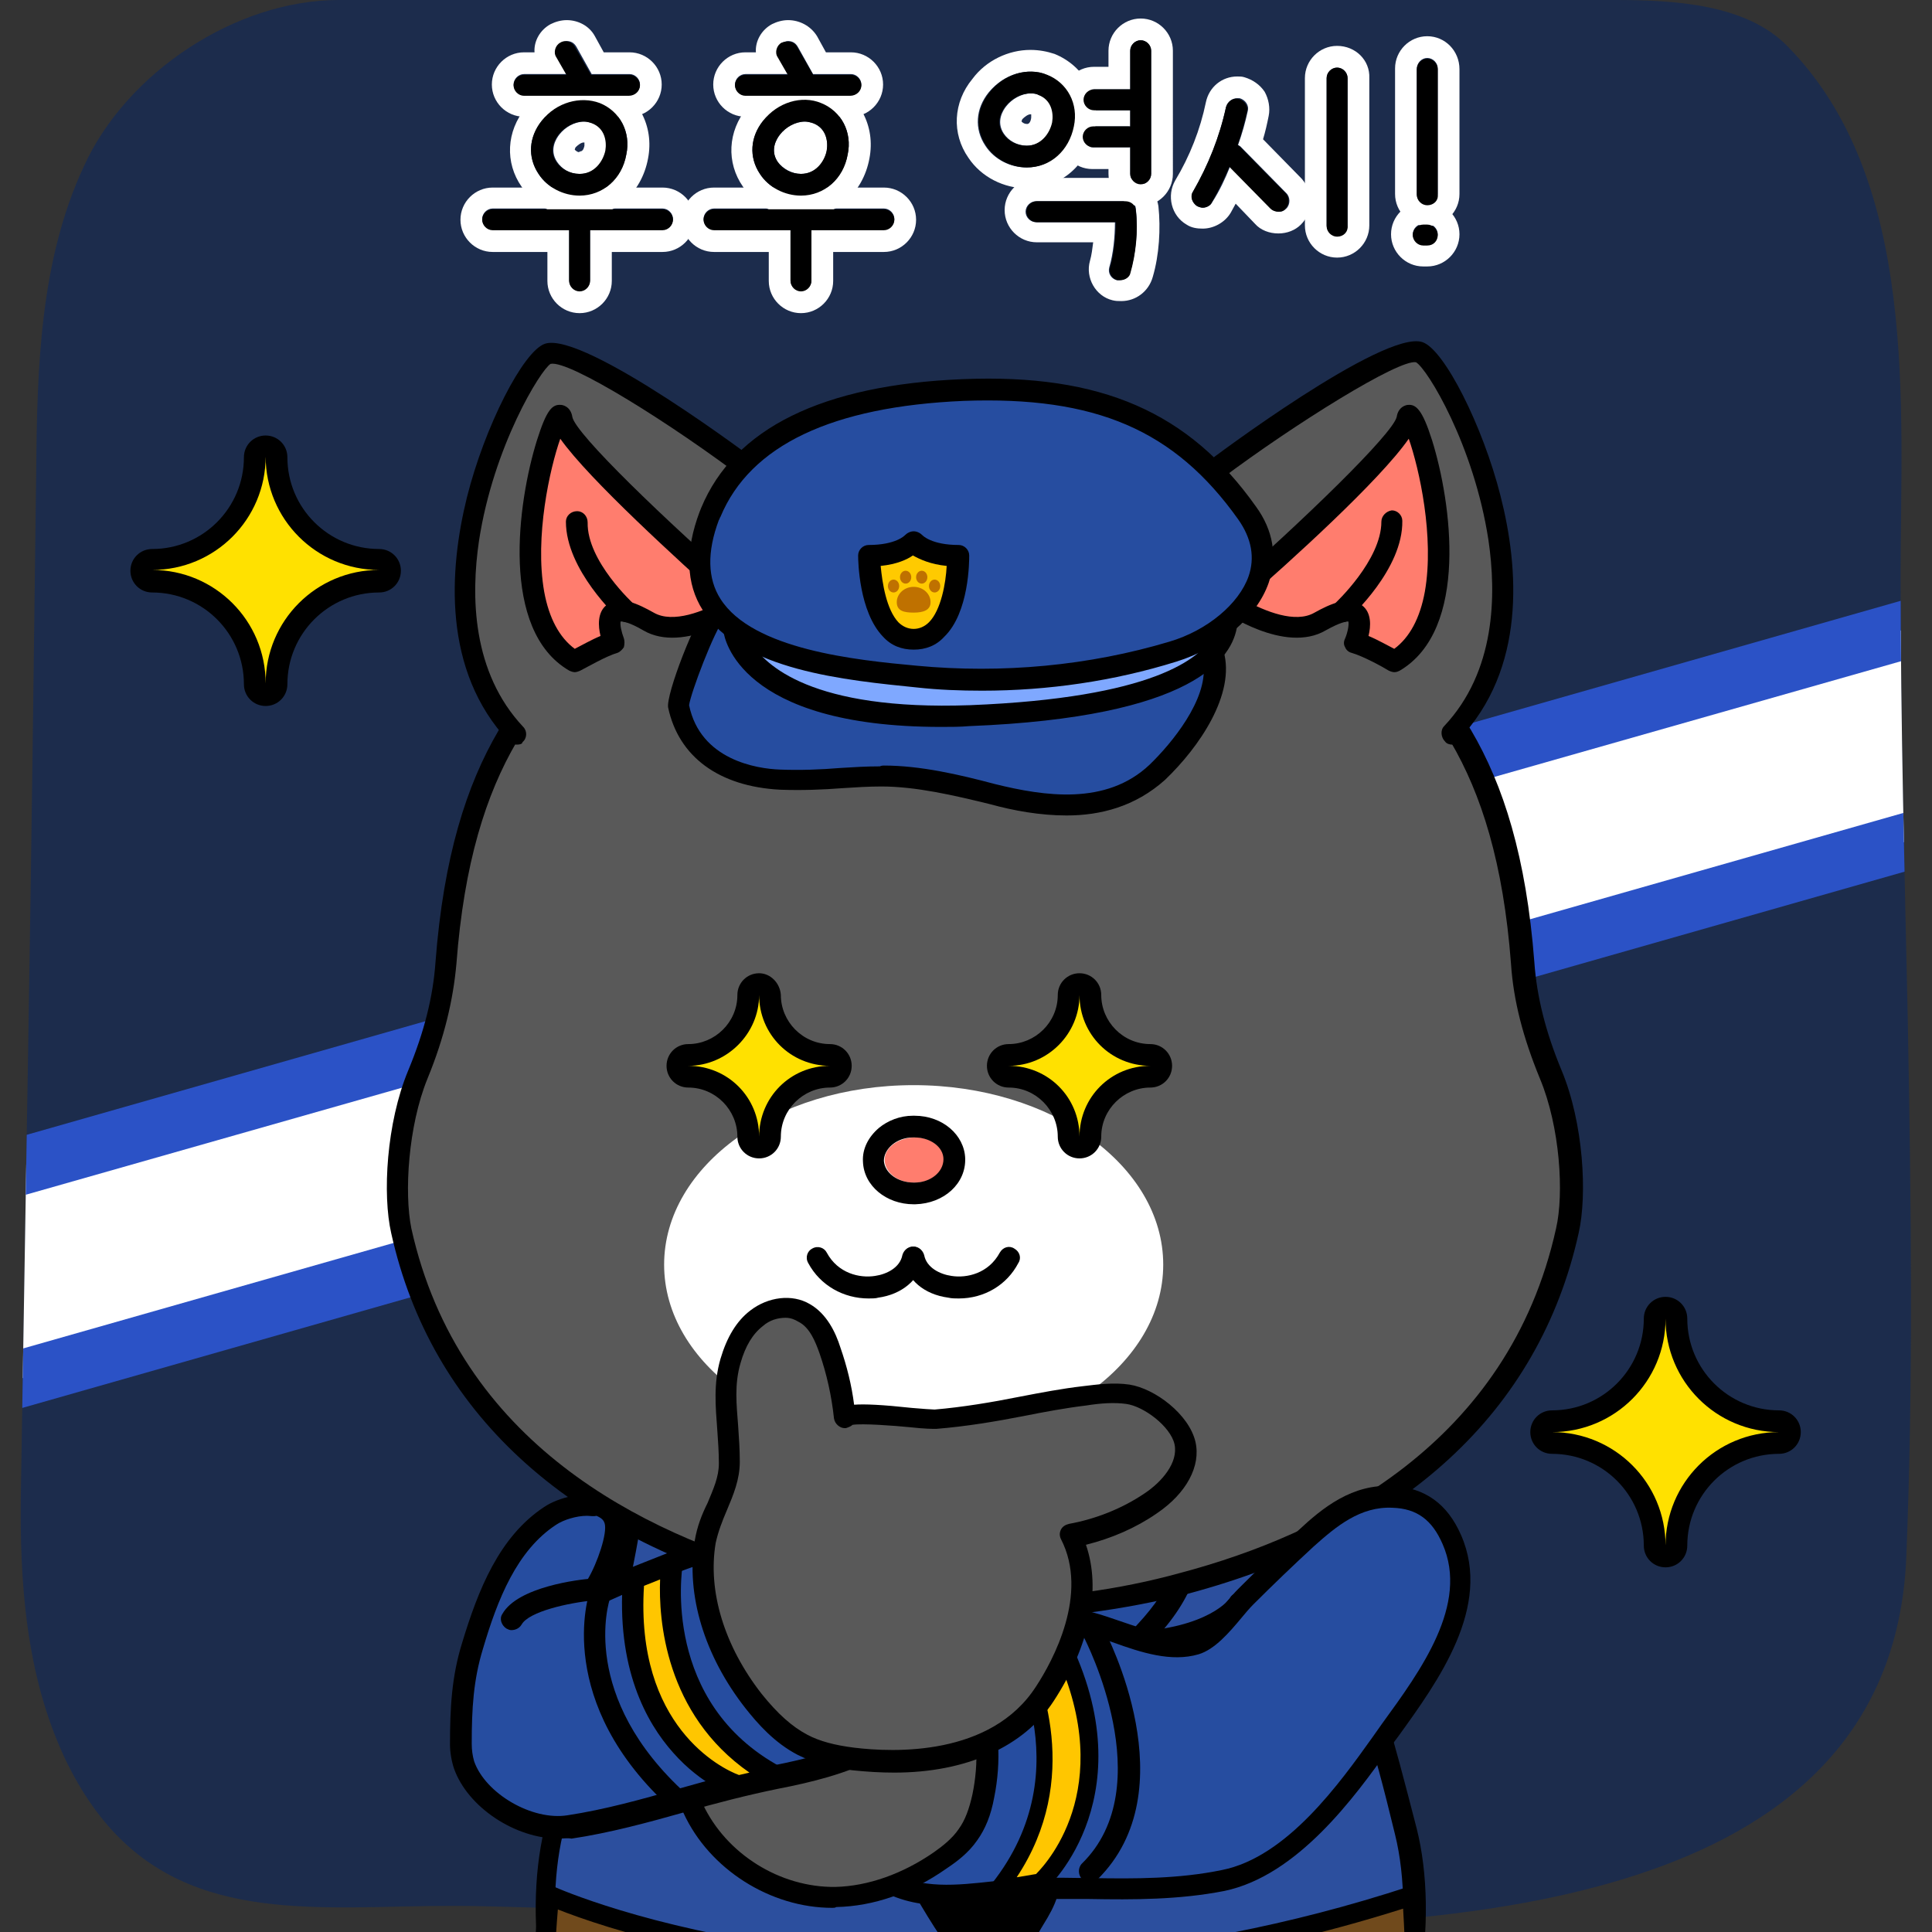 <?xml version="1.0" encoding="utf-8"?>
<!-- Generator: Adobe Illustrator 26.5.0, SVG Export Plug-In . SVG Version: 6.00 Build 0)  -->
<svg version="1.1" id="레이어_5" xmlns="http://www.w3.org/2000/svg" xmlns:xlink="http://www.w3.org/1999/xlink" x="0px"
	 y="0px" viewBox="0 0 240 240" style="enable-background:new 0 0 240 240;" xml:space="preserve">
<rect x="0" y="0" width="240" height="240" fill="#333333" stroke="none"/>
<g>
	<defs>
		<rect id="SVGID_1_" width="240" height="240"/>
	</defs>
	<clipPath id="SVGID_00000113345417721509982040000000686519392014372520_">
		<use xlink:href="#SVGID_1_"  style="overflow:visible;"/>
	</clipPath>
	<g style="clip-path:url(#SVGID_00000113345417721509982040000000686519392014372520_);">
		<defs>
			<path id="SVGID_00000034072639180926672560000016342069055307521171_" d="M237,127.1c-0.4-18.6-0.9-37.3-0.9-55.7
				c0-20.9,2.3-49-14-65.6C217,0.5,208,0,200.6,0c-0.6,0-1.2,0-1.9,0C147.5,0,96.1,0,44.8,0c-0.9,0-1.8,0-2.7,0
				C29.3,0,15.7,9,10.4,20.7C5,32.3,4.6,45.6,4.5,58.4c-0.3,24-0.6,47.9-1,71.7c-0.3,18.3-0.6,36.6-0.9,54.9
				c-0.2,11.4,0.6,23,5.4,33.3c8.6,18.2,23,18.9,39,18.6c4.2-0.1,8.6-0.2,13-0.1c32.5,0.7,66.2,4.1,99.2,2.5
				c2.7-0.1,5.4-0.3,8.2-0.4c11.4-0.7,24.2-2.2,35.6-5.9c18.1-5.8,32.8-17.1,33.8-39.4C237.7,171.6,237.4,149.3,237,127.1z"/>
		</defs>
		<clipPath id="SVGID_00000145755845508602572670000012490880992863697537_">
			<use xlink:href="#SVGID_00000034072639180926672560000016342069055307521171_"  style="overflow:visible;"/>
		</clipPath>
		<path style="clip-path:url(#SVGID_00000145755845508602572670000012490880992863697537_);fill:#1C2C4C;" d="M237,127.1
			c-0.4-18.6-0.9-37.3-0.9-55.7c0-20.9,2.3-49-14-65.6C217,0.5,208,0,200.6,0c-0.6,0-1.2,0-1.9,0C147.5,0,96.1,0,44.8,0
			c-0.9,0-1.8,0-2.7,0C29.3,0,15.7,9,10.4,20.7C5,32.3,4.6,45.6,4.5,58.4c-0.3,24-0.6,47.9-1,71.7c-0.3,18.3-0.6,36.6-0.9,54.9
			c-0.2,11.4,0.6,23,5.4,33.3c8.6,18.2,23,18.9,39,18.6c4.2-0.1,8.6-0.2,13-0.1c32.5,0.7,66.2,4.1,99.2,2.5c2.7-0.1,5.4-0.3,8.2-0.4
			c11.4-0.7,24.2-2.2,35.6-5.9c18.1-5.8,32.8-17.1,33.8-39.4C237.7,171.6,237.4,149.3,237,127.1z"/>
		<g style="clip-path:url(#SVGID_00000145755845508602572670000012490880992863697537_);">
			<polygon style="fill:#FFFFFF;" points="-1.4,153.1 -1.4,172.4 243.6,102.6 242.5,76.5 -1.4,146 			"/>
			<path style="fill:#2B52C6;" d="M-1.4,176c-0.8,0-1.5-0.2-2.2-0.7c-0.9-0.7-1.4-1.7-1.4-2.9V146c0-1.6,1.1-3,2.6-3.4l243.9-69.5
				c1-0.3,2.2-0.1,3.1,0.5c0.9,0.6,1.4,1.7,1.5,2.7l1.1,26.1c0.1,1.6-1,3.1-2.6,3.6l-245,69.8C-0.8,175.9-1.1,176-1.4,176z
				 M2.2,148.7v19l237.7-67.7l-0.8-18.7L2.2,148.7z"/>
		</g>
	</g>
	<g style="clip-path:url(#SVGID_00000113345417721509982040000000686519392014372520_);">
		<g>
			<path style="fill:#704A1C;" d="M79.9,324.4c0,0.3-0.3,0.4-0.4,0.4s-16.9,1.8-20.7,13.1c-1.3,4.2-1.6,9.3,1.6,12.9
				c4,4.9,13.4,4.7,19.1,5.1c4.9,0.4,9.8,0.3,14.5-0.7c2.7-0.4,5.5-1.1,7.8-2.4c5.1-2.9,4.2-9.1,4.5-14.2c0-0.9,0.4-12.9,0.7-12.9
				C107.1,325.7,79.9,324.4,79.9,324.4z"/>
			<path d="M84.4,357.5c-1.7,0-3.4-0.1-5-0.3c-0.8-0.1-1.6-0.1-2.5-0.2c-5.8-0.3-13.6-0.8-17.5-5.4c-2.9-3.3-3.5-8.5-1.8-14
				c3.7-11,18.2-13.5,21.4-14c0.1-0.1,0.1-0.1,0.2-0.2c0.3-0.3,0.6-0.3,0.9-0.3l25.7,1.3c0.3,0,0.7,0,0.9,0.1c0.1,0,0.1,0,0.2,0l0,0
				c0.8,0.1,1.3,0.4,1.3,1.3c0,0.2,0,0.3-0.1,0.4c-0.2,1.4-0.6,11.5-0.6,12.4c0,0.8-0.1,1.7-0.1,2.5c-0.1,4.7-0.1,10.1-5,12.9
				c-2.5,1.5-5.7,2.2-8.2,2.6C91,357.2,87.7,357.5,84.4,357.5z M80.6,325.7c-0.3,0.3-0.7,0.4-1.1,0.4c-0.1,0-16,1.7-19.5,12.3
				c-0.7,2.3-2,7.9,1.3,11.7c3.1,3.8,10.3,4.2,15.6,4.5c0.9,0.1,1.8,0.1,2.6,0.2c4.8,0.4,9.6,0.3,14.1-0.7c2.3-0.4,5.2-1,7.4-2.3
				c3.7-2.1,3.8-6.3,3.8-10.7c0-0.8,0-1.7,0.1-2.5c0-0.4,0.1-3.7,0.3-6.8c0.1-1.6,0.2-3.1,0.3-4.3c0-0.3,0-0.4,0-0.6
				C101.3,326.7,88.4,326.1,80.6,325.7z M107.2,327c-0.1,0-0.3,0.1-0.4,0.1C107,327,107.1,327,107.2,327z M79.5,323.6
				c-0.1,0-0.1,0-0.2,0C79.4,323.6,79.5,323.6,79.5,323.6z"/>
		</g>
		<g>
			<path d="M106.8,330.2c0-2.7,4-48.5,4.5-55.2l-23.1-5.1l-7.8,53.4l-0.3,1.1c0,0,3.8,12,26.7,7.3L106.8,330.2L106.8,330.2z"/>
			<path d="M97.1,334.1c-15,0-17.9-8.8-18.1-9.3c-0.1-0.2-0.1-0.4,0-0.6l0.3-1.1l7.7-53.3c0.1-0.3,0.3-0.7,0.5-0.8
				c0.3-0.2,0.7-0.3,1-0.2l23.1,5.1c0.6,0.2,1,0.7,1,1.3c-0.2,2.8-1,12.5-1.8,22.8c-1.2,13.7-2.6,30.8-2.6,32.2v1.6
				c0,0.6-0.4,1.1-1,1.3C103.3,333.8,99.9,334.1,97.1,334.1z M106.8,331.8L106.8,331.8L106.8,331.8z M81.4,324.3
				c0.7,1.7,5.2,9.9,24.1,6.4v-0.5c0-1.6,1.3-17.3,2.6-32.5c0.8-9.2,1.5-18,1.8-21.7l-20.8-4.6l-7.6,52L81.4,324.3z"/>
		</g>
	</g>
	<g style="clip-path:url(#SVGID_00000113345417721509982040000000686519392014372520_);">
		<g>
			<path style="fill:#2C4F9E;" d="M124.5,155.9c-11.6,0-22.5,1.6-22.5,1.6c-0.3,0-20,6.5-22.9,26.5c-1.8,13.1-4,20.4-6.2,28
				c-1.3,4.5-2.7,9.3-4.2,15.6c-2.4,10.7-0.7,27.8,9.1,40.3c9.3,11.8,24.2,17.8,43.8,17.8s34.5-6,43.8-17.8
				c9.8-12.4,11.8-29.6,9.1-40.3c-1.6-6.2-2.7-10.4-4-14.7c-2-6.9-4-13.5-6.6-28.9c-2.9-19.8-22.2-26.5-22.5-26.5
				C136.3,156.4,130.3,155.9,124.5,155.9z"/>
			<path d="M121.7,286.9c-20.1,0-35.2-6.1-44.8-18.2c-10-12.8-11.9-30.4-9.3-41.4c1.5-6.1,2.9-11.1,4.3-15.6l0.2-0.7
				c2.2-7.5,4.3-14.5,6-27.2c2.9-20.1,21.9-26.9,24-27.5l0,0c0.1,0,11.1-1.6,22.6-1.6c6.5,0,12.4,0.6,17.2,1.6l0,0
				c2.7,0.6,20.7,8.5,23.5,27.5c2.5,14.7,4.5,21.5,6.4,28l0.2,0.7c1.3,4.3,2.4,8.5,4,14.7c2.7,10.8,0.9,28.3-9.3,41.4
				C156.8,280.7,141.8,286.9,121.7,286.9z M102.3,158.7c-0.9,0.3-19.2,6.7-21.9,25.4c-1.8,12.8-4,20.3-6.1,27.5l-0.2,0.7
				c-1.3,4.5-2.7,9.5-4.2,15.6c-2.4,10.3-0.6,27.1,8.9,39.2c9.1,11.5,23.5,17.3,42.8,17.3c19.3,0,33.7-5.8,42.8-17.3
				c9.3-11.9,11.5-28.7,8.9-39.2c-1.5-6.2-2.6-10.3-4-14.6l-0.3-0.8c-1.9-6.6-3.9-13.5-6.5-28.3c-2.7-18.7-20.9-25.2-21.5-25.5
				c-4.6-1-10.3-1.5-16.6-1.5C113.7,157.2,103.3,158.6,102.3,158.7z"/>
		</g>
		<g>
			<path d="M69.4,250.4c0,0,24.5,9.6,54.7,8.4c0,0,21.1-0.9,30.9-3.5c0,0,17.8-4,19.1-4.9c0,0-4.2,18.5-18,26.5
				c0,0-12.2,9.6-34.2,9.1c0,0-21.4,0.4-34.2-8.9C87.4,276.9,73.2,268.2,69.4,250.4z"/>
			<path d="M123.4,287.3c-0.5,0-1,0-1.5,0c-0.8,0-21.9,0.3-35-9.2l-0.2-0.1c-4.5-3-15.2-11.9-18.6-27.3l-0.5-2.3l2.2,0.8
				c0.3,0.1,24.6,9.4,54.2,8.3c0.2,0,21.1-0.9,30.6-3.5c7.1-1.6,17.7-4.1,18.8-4.7l2.6-1.8l-0.8,3.1c-0.2,0.8-4.5,19-18.5,27.2
				C155.7,278.8,144,287.3,123.4,287.3z M121.8,284.8c21.3,0.4,33.4-8.7,33.5-8.8l0.2-0.1c10.3-6,15.1-18.3,16.7-23.4
				c-4.4,1.3-12.8,3.2-17,4.1c-9.8,2.7-30.3,3.5-31.1,3.6c-25,0.9-46.2-5.5-53-7.7c3.7,13.6,13.8,21.4,17,23.5
				c0.1,0.1,0.2,0.1,0.3,0.2l0,0C100.7,285.1,121.6,284.8,121.8,284.8z"/>
		</g>
	</g>
	<path style="clip-path:url(#SVGID_00000113345417721509982040000000686519392014372520_);" d="M119,212c0.3,0.3,0.6,0.5,0.7,0.9
		c0.1,0.4,0,0.8-0.1,1.2c-1.8,6.2-3.9,12.3-6.2,18.3c-0.2,0.5-0.4,0.9-0.3,1.4c0,0.5,0.3,1,0.5,1.5c2.1,3.7,4.5,7.3,7.1,10.7
		c0.3,0.4,0.6,0.7,1,0.9c3.2,1.6,6.7-5.9,7.9-7.8c1.5-2.4,2.5-4.5,1.9-7.4c-0.6-2.7-2.2-5.2-3.1-7.8c-1.2-3.1-2.8-6.9-2.9-10.3
		c0-0.5,0.3-1,0.7-1.5c1.2-1.4,2.5-2.8,3.3-4.5c0.9-1.6,1.3-3.6,0.7-5.4c-1.6-4.4-7.6-4.3-10.6-1.5c-1.2,1.2-2.3,2.9-3.3,4.3
		C114.3,207.8,117,210.1,119,212z"/>
	<g style="clip-path:url(#SVGID_00000113345417721509982040000000686519392014372520_);">
		<path style="fill:#264DA0;" d="M96.8,189.6c-0.1,7.4,6.4,15.1,12.3,18.7c2.4,1.5,2.9,1.8,5.3,0.6c3-1.4,6-4.5,8.3-6.7
			c2.5,2,4.8,7.1,8,8c4.1,1.2,10.2-5.7,12.6-8.4c3.5-4,5.9-8.9,4.1-14.2c-3.7-10.8-15.8-15-26.3-14.6c-7.5,0.4-17.4,3.5-21.9,9.8
			C97.5,185,96.8,187.3,96.8,189.6z"/>
		<path d="M131.6,211.8c-0.5,0-0.9-0.1-1.4-0.2c-2.4-0.7-4.1-3-5.8-5.2c-0.6-0.8-1.2-1.6-1.8-2.2c-2.2,2.1-4.9,4.7-7.7,6
			c-2.9,1.4-3.8,0.9-6.4-0.6c-6.6-4-13.2-12.1-13.1-20l0,0c0-2.8,0.9-5.3,2.5-7.5c4.8-6.6,15-10,23-10.3c11-0.5,23.8,4.1,27.6,15.5
			c1.7,5,0.2,10.4-4.3,15.5C140.4,207,135.7,211.8,131.6,211.8z M122.5,200.5l0.9,0.7c1.1,0.9,2.1,2.1,3.1,3.5
			c1.4,1.8,2.9,3.8,4.4,4.2c2.2,0.6,6-2.1,11.2-8c3.9-4.5,5.2-8.8,3.8-12.9c-3.4-10.1-15-14.1-25-13.6c-7.3,0.3-16.6,3.3-20.9,9.2
			c-1.3,1.8-2,3.8-2,6c-0.1,6.8,5.9,14.1,11.7,17.5c2.3,1.4,2.3,1.4,4,0.6c2.5-1.2,5-3.6,7.1-5.6L122.5,200.5z"/>
	</g>
	<g style="clip-path:url(#SVGID_00000113345417721509982040000000686519392014372520_);">
		<g>
			<g>
				<path style="fill:#595959;" d="M192.7,133.5c-1.8-4.4-3.2-9.1-3.5-13.9c-2-26-11.5-35.3-22-43.7c-13.6-11-34.1-10.2-42.2-9.6
					c-1.8,0.1-3.6,0.1-5.4,0c-8.1-0.5-28.6-1.4-42.2,9.6c-10.5,8.5-20,17.8-22,43.7c-0.4,4.8-1.7,9.4-3.5,13.9
					c-2.5,6.1-3.1,14.7-2,19.4c5.3,23.7,24.1,37.5,47.7,43.8c7.9,2.1,16.3,3.2,24.8,3.3c8.5-0.1,16.8-1.2,24.8-3.3
					c23.6-6.3,42.4-20.1,47.7-43.8C195.8,148.2,195.2,139.6,192.7,133.5z"/>
				<path d="M122.3,201.3c-8.9-0.1-17.3-1.3-25.1-3.3c-26.9-7.2-43.7-22.7-48.6-44.8c-1.1-4.8-0.6-13.7,2.1-20.2
					c2-4.8,3.1-9.2,3.4-13.5c2-26.1,11.4-35.7,22.5-44.7c9.7-7.8,24.2-11.2,43.1-9.9c1.7,0.1,3.5,0.1,5.2,0
					c19-1.2,33.5,2.1,43.2,9.9c11.1,9,20.5,18.6,22.5,44.7c0.3,4.3,1.4,8.7,3.4,13.5l0,0c2.7,6.5,3.2,15.4,2.1,20.2
					c-4.9,22.1-21.7,37.6-48.6,44.8C139.6,200,131.2,201.1,122.3,201.3z M112.2,67.3c-14.7,0-26.1,3.2-34,9.6
					c-10.6,8.6-19.6,17.8-21.5,42.8c-0.4,4.5-1.5,9.2-3.6,14.3c-2.4,5.9-2.9,14.2-2,18.6c5.9,26.6,28.7,37.9,46.7,42.8
					c7.6,2,15.8,3.1,24.4,3.3c8.6-0.1,16.8-1.2,24.4-3.3c18.1-4.8,40.8-16.1,46.7-42.8c1-4.3,0.5-12.6-2-18.6l0,0
					c-2.1-5.1-3.3-9.7-3.6-14.3c-1.9-25-10.9-34.2-21.5-42.8c-9.1-7.4-23-10.6-41.3-9.4c-1.8,0.1-3.7,0.1-5.5,0
					C117,67.4,114.6,67.3,112.2,67.3z"/>
			</g>
			<ellipse style="fill:#FFFFFF;" cx="113.5" cy="157.1" rx="31" ry="22.3"/>
			<g>
				<path style="fill-rule:evenodd;clip-rule:evenodd;fill:#FF7D6E;" d="M113.5,141.3c2.1-0.1,3.7,1.2,3.8,2.7
					c0,1.6-1.6,2.9-3.6,2.9c-2.1,0.1-3.7-1.2-3.8-2.7C109.8,142.7,111.4,141.4,113.5,141.3z"/>
				<path d="M113.6,141.3c2,0,3.6,1.2,3.6,2.7c0,1.6-1.6,2.9-3.6,2.9c0,0-0.1,0-0.1,0c-2,0-3.6-1.2-3.7-2.7c0-1.5,1.6-2.9,3.6-2.9
					C113.5,141.3,113.5,141.3,113.6,141.3 M113.6,138.6l-0.2,0c-1.6,0-3.1,0.6-4.2,1.5c-1.3,1.1-2.1,2.6-2,4.2
					c0.1,3,2.9,5.3,6.3,5.3l0.2,0c3.6-0.1,6.3-2.6,6.2-5.7C119.8,141,117.1,138.6,113.6,138.6L113.6,138.6z"/>
			</g>
			<g>
				<path d="M107.9,161.3c-3.1,0-6-1.6-7.5-4.4c-0.4-0.7-0.1-1.5,0.5-1.8c0.7-0.4,1.5-0.1,1.8,0.5c1.4,2.6,4.1,3.2,6,2.9
					c1.4-0.2,3.1-1,3.4-2.6c0.2-0.7,0.9-1.2,1.6-1c0.7,0.2,1.2,0.9,1,1.6c-0.5,2.5-2.7,4.3-5.6,4.7
					C108.8,161.3,108.3,161.3,107.9,161.3z"/>
			</g>
			<g>
				<path d="M119.1,161.3c-0.4,0-0.9,0-1.3-0.1c-3-0.4-5.1-2.2-5.6-4.7c-0.2-0.7,0.3-1.4,1-1.6c0.7-0.2,1.4,0.3,1.6,1
					c0.3,1.6,2,2.4,3.4,2.6c1.9,0.3,4.6-0.3,6-2.9c0.4-0.7,1.2-0.9,1.8-0.5c0.7,0.4,0.9,1.2,0.5,1.8
					C125.1,159.6,122.3,161.3,119.1,161.3z"/>
			</g>
			<g>
				<path style="fill:#595959;" d="M108.3,71.7c0,0-8.6-8.6-14.6-13.1S71.4,42.8,68.2,43.9c-3.2,1.1-18.9,31.5-4,47.3"/>
				<path d="M64.2,92.5c-0.4,0-0.7-0.1-1-0.4c-8.3-8.8-7.4-21.4-5.2-30.3c2.2-8.8,7-18.2,9.7-19.1c4.9-1.6,26.5,14.7,26.7,14.9
					c6,4.5,14.4,12.9,14.7,13.2c0.5,0.5,0.5,1.4,0,1.9c-0.5,0.5-1.4,0.5-1.9,0c-0.1-0.1-8.6-8.5-14.5-13c-9.2-7-22-15-24.3-14.5
					c-1.2,0.7-7.1,10.2-8.9,22c-1,6.8-0.9,16.3,5.5,23.1c0.5,0.5,0.5,1.4-0.1,1.9C64.9,92.4,64.6,92.5,64.2,92.5z"/>
			</g>
			<g>
				<path style="fill:#FF7D6E;" d="M92.1,74.7c0,0-21.7-19-22.3-22.7c-0.6-3.7-9.4,23.7,1.6,30.1c0,0,3.1-1.8,4.9-2.4
					c0,0-2.6-6.6,4.3-2.6C85,79.8,92.1,74.7,92.1,74.7z"/>
				<path d="M71.4,83.5c-0.2,0-0.5-0.1-0.7-0.2c-8.6-5-6.4-20.9-4-28.6c1.2-3.8,1.9-4.5,3-4.4c0.2,0,1.2,0.2,1.4,1.5
					c0.4,2.1,11.5,12.8,21.9,21.9c0.3,0.3,0.5,0.7,0.5,1.1c0,0.4-0.2,0.8-0.6,1c-0.3,0.2-7.9,5.5-13,2.5c-1.7-1-2.5-1.1-2.8-1.1
					c-0.1,0.4,0.1,1.3,0.4,2.1c0.1,0.3,0.1,0.7,0,1.1c-0.2,0.3-0.5,0.6-0.8,0.7c-1.4,0.4-3.8,1.8-4.6,2.2
					C71.9,83.4,71.6,83.5,71.4,83.5z M69.6,54.5c-1.3,3.7-3.2,12.2-2,19c0.6,3.3,1.9,5.7,3.8,7.1c0.8-0.4,2-1.1,3.2-1.6
					c-0.3-1.2-0.4-2.9,0.7-3.8c1.6-1.4,4.1-0.1,5.9,0.9c2.4,1.4,6.3-0.2,8.6-1.5C84.5,69.8,73.2,59.6,69.6,54.5z"/>
			</g>
			<g>
				<path style="fill:#FF7D6E;" d="M77.9,76c0,0-6.3-5.7-6.2-11.2"/>
				<path d="M77.9,77.3c-0.3,0-0.6-0.1-0.9-0.3c-0.3-0.3-6.7-6.2-6.7-12.2c0-0.7,0.6-1.3,1.4-1.3c0.7,0,1.3,0.6,1.3,1.4
					c-0.1,4.8,5.7,10.1,5.8,10.2c0.5,0.5,0.6,1.3,0.1,1.9C78.6,77.2,78.2,77.3,77.9,77.3z"/>
			</g>
			<g>
				<path style="fill:#595959;" d="M136.3,71.7c0,0,8.6-8.6,14.6-13.1s22.3-15.8,25.5-14.7c3.2,1.1,18.9,31.5,4,47.3"/>
				<path d="M180.4,92.5c-0.3,0-0.7-0.1-0.9-0.4c-0.5-0.5-0.6-1.4-0.1-1.9c6.4-6.8,6.5-16.3,5.5-23.1c-1.8-11.8-7.6-21.3-9-22.1
					c-2.1-0.4-15,7.6-24.2,14.5c-5.9,4.4-14.4,12.9-14.5,13c-0.5,0.5-1.4,0.5-1.9,0c-0.5-0.5-0.5-1.4,0-1.9
					c0.4-0.4,8.7-8.7,14.7-13.2c0.2-0.2,21.9-16.5,26.7-14.9c2.7,0.9,7.5,10.4,9.7,19.1c2.3,9,3.2,21.5-5.2,30.3
					C181.1,92.4,180.7,92.5,180.4,92.5z"/>
			</g>
			<g>
				<path style="fill:#FF7D6E;" d="M152.5,74.7c0,0,21.7-19,22.3-22.7s9.4,23.7-1.6,30.1c0,0-3.1-1.8-4.9-2.4c0,0,2.6-6.6-4.3-2.6
					C159.7,79.8,152.5,74.7,152.5,74.7z"/>
				<path d="M173.2,83.5c-0.2,0-0.5-0.1-0.7-0.2c-0.8-0.5-3.2-1.8-4.6-2.2c-0.4-0.1-0.7-0.4-0.8-0.7c-0.2-0.3-0.2-0.7,0-1.1
					c0.3-0.7,0.5-1.7,0.4-2.1c-0.3,0-1,0.1-2.8,1.1c-5.1,3-12.7-2.3-13-2.5c-0.3-0.2-0.5-0.6-0.6-1c0-0.4,0.1-0.8,0.5-1.1
					c10.4-9.1,21.4-19.8,21.9-21.9c0.2-1.3,1.2-1.5,1.4-1.5c1-0.1,1.8,0.6,3,4.4c2.4,7.7,4.6,23.5-4,28.6
					C173.7,83.4,173.5,83.5,173.2,83.5z M170,79c1.2,0.5,2.4,1.2,3.2,1.6c1.9-1.4,3.2-3.8,3.8-7.1c1.2-6.8-0.7-15.3-2-19
					c-3.6,5.2-14.9,15.4-20.3,20.1c2.4,1.3,6.2,2.9,8.6,1.5c1.8-1,4.3-2.2,5.9-0.9C170.4,76.1,170.3,77.8,170,79z"/>
			</g>
			<g>
				<path style="fill:#FF7D6E;" d="M166.7,76c0,0,6.3-5.7,6.2-11.2"/>
				<path d="M166.7,77.3c-0.4,0-0.7-0.1-1-0.4c-0.5-0.5-0.5-1.4,0.1-1.9c0.1-0.1,5.8-5.4,5.8-10.2c0-0.7,0.6-1.3,1.3-1.4
					c0,0,0,0,0,0c0.7,0,1.3,0.6,1.3,1.3c0.1,6-6.4,11.9-6.7,12.2C167.4,77.2,167.1,77.3,166.7,77.3z"/>
			</g>
			<g>
				<path style="fill:#595959;" d="M132.7,75.1c4.2,1,12.3-7.3,6.7-12.5c-5.6-5.2-10.5,4.3-10.5,4.3s1.8-13.2-7.2-12.5
					c-9,0.7-5.7,11.1-5.7,11.1s-1.5-5.9-6.4-5.1c-10.1,1.7-6.8,12.5,0.8,14.9"/>
				<path d="M110.4,76.6c-0.1,0-0.3,0-0.4-0.1c-4.8-1.5-8.4-6.2-8.1-10.6c0.3-3.6,3-6.1,7.4-6.9c2-0.3,3.5,0.2,4.8,1.1
					c0.1-1.3,0.5-2.7,1.3-3.9c1.3-1.9,3.4-3,6.2-3.2c2.5-0.2,4.6,0.5,6.1,2.1c1.9,2,2.5,5,2.7,7.4c1.2-1.3,2.8-2.5,4.6-2.8
					c1.9-0.3,3.7,0.3,5.4,1.8c2.6,2.4,3.1,5.7,1.3,9c-1.8,3.4-5.9,6.5-9.2,5.8c-0.7-0.2-1.2-0.9-1-1.6c0.2-0.7,0.9-1.2,1.6-1
					c1.6,0.4,4.7-1.5,6.3-4.4c0.8-1.6,1.4-3.9-0.8-5.8c-1-0.9-2-1.3-3.1-1.1c-2.4,0.4-4.7,3.8-5.3,5.1c-0.3,0.6-1,0.9-1.6,0.7
					c-0.6-0.2-1-0.8-0.9-1.5c0.3-1.9,0.4-7.3-1.9-9.7c-0.9-1-2.2-1.4-3.9-1.3c-2,0.2-3.3,0.8-4.2,2c-1.6,2.3-0.8,5.9-0.5,7
					c0,0.1,0.1,0.3,0.1,0.4c0.2,0.7-0.2,1.4-0.9,1.6c-0.7,0.2-1.4-0.2-1.6-0.9c0,0,0-0.1-0.1-0.3c-0.3-0.9-1.6-4.4-4.8-3.9
					c-3.2,0.5-5.1,2.1-5.2,4.5c-0.2,2.8,2.1,6.6,6.2,7.8c0.7,0.2,1.1,1,0.9,1.7C111.5,76.3,111,76.6,110.4,76.6z"/>
			</g>
			<g>
				<path style="fill:#FFE100;" d="M135.1,141.2h-2c0-4.3-3.5-7.8-7.8-7.8v-2c4.3,0,7.8-3.5,7.8-7.8h2c0,4.3,3.5,7.8,7.8,7.8v2
					C138.6,133.4,135.1,136.9,135.1,141.2z"/>
				<path d="M134.1,123.6c0,4.9,3.9,8.8,8.8,8.8v0c-4.9,0-8.8,3.9-8.8,8.8c0-4.9-3.9-8.8-8.8-8.8v0
					C130.2,132.4,134.1,128.4,134.1,123.6 M134.1,120.9c-1.5,0-2.7,1.2-2.7,2.7c0,3.4-2.8,6.1-6.1,6.1c-1.5,0-2.7,1.2-2.7,2.7
					c0,1.5,1.2,2.7,2.7,2.7c3.4,0,6.1,2.8,6.1,6.1c0,1.5,1.2,2.7,2.7,2.7c1.5,0,2.7-1.2,2.7-2.7c0-3.4,2.8-6.1,6.1-6.1
					c1.5,0,2.7-1.2,2.7-2.7c0-1.5-1.2-2.7-2.7-2.7c-3.4,0-6.1-2.8-6.1-6.1C136.8,122.1,135.6,120.9,134.1,120.9L134.1,120.9z"/>
			</g>
			<g>
				<path style="fill:#FFE100;" d="M95.2,141.2h-2c0-4.3-3.5-7.8-7.8-7.8v-2c4.3,0,7.8-3.5,7.8-7.8h2c0,4.3,3.5,7.8,7.8,7.8v2
					C98.8,133.4,95.2,136.9,95.2,141.2z"/>
				<path d="M94.3,123.6c0,4.9,3.9,8.8,8.8,8.8v0c-4.9,0-8.8,3.9-8.8,8.8h0c0-4.9-3.9-8.8-8.8-8.8v0
					C90.3,132.4,94.3,128.4,94.3,123.6L94.3,123.6 M94.3,120.9c-1.5,0-2.7,1.2-2.7,2.7c0,3.4-2.8,6.1-6.1,6.1
					c-1.5,0-2.7,1.2-2.7,2.7c0,1.5,1.2,2.7,2.7,2.7c3.4,0,6.1,2.8,6.1,6.1c0,1.5,1.2,2.7,2.7,2.7s2.7-1.2,2.7-2.7
					c0-3.4,2.8-6.1,6.1-6.1c1.5,0,2.7-1.2,2.7-2.7c0-1.5-1.2-2.7-2.7-2.7c-3.4,0-6.1-2.8-6.1-6.1C96.9,122.1,95.7,120.9,94.3,120.9
					L94.3,120.9z"/>
			</g>
		</g>
	</g>
	<path style="clip-path:url(#SVGID_00000113345417721509982040000000686519392014372520_);" d="M91.3,221.6c-0.1,0-0.3,0-0.4-0.1
		l-11.4-3.9c-0.7-0.2-1-0.9-0.9-1.6l1.9-8.1c0.2-0.7,0.7-1.1,1.4-1l23.1,2.2c0.7,0.1,1.2,0.6,1.2,1.3v8c0,0.7-0.5,1.2-1.2,1.3
		l-13.5,1.8C91.4,221.6,91.4,221.6,91.3,221.6z M81.5,215.5l10,3.4l12-1.6v-5.6l-20.7-1.9L81.5,215.5z"/>
	<g style="clip-path:url(#SVGID_00000113345417721509982040000000686519392014372520_);">
		<path style="fill:#264DA0;" d="M89.8,75.3c-1.4-0.1-5.6,11.3-5.4,12.3c1.3,6.3,6.8,8.9,12.6,9.2c4.2,0.2,8.4-0.3,12.5-0.4
			c4.5-0.1,9.5,1.1,13.8,2.2c6.3,1.6,14.5,2.8,20.5-2.8c3.6-3.4,8.4-9.7,6.9-14.7C150.7,81.2,90,75.3,89.8,75.3z"/>
		<path d="M132.5,101.3c-3.3,0-6.6-0.6-9.5-1.4c-4.5-1.1-9.2-2.2-13.5-2.2c-1.6,0-3.2,0.1-4.7,0.2c-2.6,0.2-5.2,0.3-7.9,0.2
			C89.3,97.7,84.3,94,83,87.9c-0.3-1.6,3.4-11.2,5.2-13.2c0.5-0.6,1.1-0.8,1.7-0.8c0,0,0,0,0,0c0.3,0,60.9,6,60.9,6
			c0.5,0.1,1,0.4,1.2,1c1.5,5.3-3,11.9-7.3,16C141,100.2,136.7,101.3,132.5,101.3z M109.8,95.1c4.5,0,9.3,1.1,13.8,2.3
			c6.1,1.5,13.8,2.7,19.2-2.4c2.8-2.7,7.2-8.1,6.7-12.4c-7.4-0.7-54.4-5.3-59.5-5.8c-1.3,1.6-4.2,9.3-4.4,10.8
			c1.4,6.8,8.4,7.9,11.3,8c2.5,0.1,5.1,0,7.5-0.2c1.6-0.1,3.2-0.2,4.9-0.2C109.5,95.1,109.7,95.1,109.8,95.1z"/>
	</g>
	<g style="clip-path:url(#SVGID_00000113345417721509982040000000686519392014372520_);">
		<path style="fill:#7FA8FF;" d="M91.3,78.5c0,0,1.5,11.5,29.2,10.4c27.7-1.1,31.7-8.3,32-11.4L91.3,78.5z"/>
		<path d="M116.9,90.3c-25.2,0-26.9-11.2-27-11.7c0-0.4,0.1-0.8,0.3-1c0.2-0.3,0.6-0.5,1-0.5l61.2-1c0.4,0,0.8,0.2,1,0.4
			c0.3,0.3,0.4,0.7,0.3,1.1c-0.5,4.2-5.4,11.5-33.3,12.6C119.3,90.3,118.1,90.3,116.9,90.3z M93.3,79.8c1.7,2.8,7.5,8.5,27.2,7.8
			c22.7-0.9,28.7-5.8,30.2-8.7L93.3,79.8z M91.3,78.5L91.3,78.5L91.3,78.5z"/>
	</g>
	<g style="clip-path:url(#SVGID_00000113345417721509982040000000686519392014372520_);">
		<g>
			<path style="fill:#264DA0;" d="M88.3,63.7c5-11.9,19.9-14.7,31.3-15.2c14.9-0.6,26.3,2.6,35.3,15.3c5.5,7.8-1.7,15-9.2,17.2
				c-10.2,3.1-21.1,4.1-31.7,3.1c-11.4-1.1-32.1-3-25.9-20C88.2,64,88.2,63.8,88.3,63.7z"/>
			<path d="M122,85.8c-2.7,0-5.4-0.1-8.1-0.4c-8.8-0.9-21.9-2.1-26.6-9.6c-2.1-3.3-2.2-7.4-0.4-12.2c0.1-0.2,0.1-0.3,0.2-0.5v0
				c4.1-9.9,15.1-15.3,32.5-16c17.2-0.7,28.1,4.1,36.4,15.8c2.2,3,2.7,6.3,1.6,9.5c-1.5,4.3-6,8.1-11.5,9.8
				C138.4,84.6,130.2,85.8,122,85.8z M89.5,64.2L89.5,64.2c-0.1,0.1-0.1,0.3-0.2,0.4c-1.5,4-1.4,7.3,0.2,9.8
				c4,6.3,16.8,7.6,24.4,8.3c10.6,1,21.4,0,31.4-3c4.7-1.4,8.6-4.7,9.8-8.1c0.8-2.3,0.4-4.7-1.3-7.1c-7.9-11.1-17.7-15.3-34.1-14.7
				C103.4,50.5,93.2,55.3,89.5,64.2z"/>
		</g>
	</g>
	<g style="clip-path:url(#SVGID_00000113345417721509982040000000686519392014372520_);">
		<g>
			<path style="fill:#FFCA00;" d="M167.5,203.2c-10.4,0.4-13.6-3.8-13.6-3.8s-2.8,4.4-13.3,4.8c0,0,0.8,25.2,14.4,24.7
				C168.6,228.4,167.5,203.2,167.5,203.2z"/>
			<path d="M154.6,230.2c-2.9,0-5.4-1-7.6-3.1c-7.2-6.7-7.7-22.3-7.7-23c0-0.7,0.6-1.4,1.3-1.4c9.5-0.4,12.2-4.1,12.2-4.2
				c0.2-0.4,0.6-0.6,1.1-0.6c0.4,0,0.8,0.2,1.1,0.5c0,0,3,3.6,12.5,3.2c0.7-0.1,1.4,0.5,1.4,1.3c0,0.7,0.7,16.3-6,23.5
				c-2.1,2.3-4.7,3.5-7.8,3.6C154.9,230.2,154.7,230.2,154.6,230.2z M142,205.4c0.3,3.8,1.6,14.9,6.8,19.8c1.8,1.7,3.8,2.4,6.1,2.3
				c2.4-0.1,4.3-1,5.9-2.8c4.9-5.3,5.3-16.4,5.3-20.2c0,0,0,0-0.1,0c-6.8,0-10.5-2-12.2-3.2C152.4,202.7,148.8,204.9,142,205.4z"/>
		</g>
		<g>
			<path style="fill:#BF7100;" d="M159.6,217.6c0.1,2.5-2.2,3.2-5,3.3c-2.8,0.1-5.1-0.4-5.2-2.9c-0.1-2.5,2.1-4.7,4.9-4.8
				S159.5,215.1,159.6,217.6z"/>
			<g>
				
					<ellipse transform="matrix(0.999 -3.796101e-02 3.796101e-02 0.999 -7.982 5.777)" style="fill:#BF7100;" cx="148.1" cy="213.1" rx="1.6" ry="1.9"/>
				
					<ellipse transform="matrix(0.999 -3.796101e-02 3.796101e-02 0.999 -7.955 6.251)" style="fill:#BF7100;" cx="160.6" cy="212.6" rx="1.6" ry="1.9"/>
			</g>
			<g>
				
					<ellipse transform="matrix(0.999 -3.796101e-02 3.796101e-02 0.999 -7.871 5.918)" style="fill:#BF7100;" cx="151.9" cy="210.2" rx="1.6" ry="1.9"/>
				
					<ellipse transform="matrix(0.999 -3.796101e-02 3.796101e-02 0.999 -7.861 6.098)" style="fill:#BF7100;" cx="156.6" cy="210.1" rx="1.6" ry="1.9"/>
			</g>
		</g>
	</g>
	<g style="clip-path:url(#SVGID_00000113345417721509982040000000686519392014372520_);">
		<g>
			<path style="fill:#FFCA00;" d="M119.1,69c-4.3,0-5.5-1.8-5.5-1.8S112.3,69,108,69c0,0-0.1,10.4,5.5,10.4S119.1,69,119.1,69z"/>
			<path d="M113.5,80.7c-1.5,0-2.8-0.5-3.8-1.6c-3-3.1-3.1-9.4-3.1-10.1c0-0.7,0.6-1.3,1.3-1.3c3.4,0,4.5-1.2,4.5-1.2
				c0.3-0.3,0.7-0.5,1.1-0.5c0.4,0,0.8,0.2,1.1,0.5l0,0c0,0,1.1,1.2,4.5,1.2c0.7,0,1.3,0.6,1.3,1.3c0,0.7,0,7.1-3.1,10.1
				C116.3,80.2,115,80.7,113.5,80.7z M109.4,70.3c0.2,2.1,0.7,5.4,2.2,7c1.1,1.1,2.7,1.1,3.8,0c1.5-1.5,2.1-4.9,2.2-7
				c-2-0.2-3.3-0.8-4.2-1.3C112.7,69.5,111.4,70.1,109.4,70.3z"/>
		</g>
		<g>
			<path style="fill:#BF7100;" d="M115.6,74.8c0,1-0.9,1.3-2.1,1.3c-1.2,0-2.1-0.2-2.1-1.3c0-1,0.9-1.9,2.1-1.9
				C114.7,72.9,115.6,73.8,115.6,74.8z"/>
			<g>
				<ellipse style="fill:#BF7100;" cx="111" cy="72.8" rx="0.7" ry="0.8"/>
				<ellipse style="fill:#BF7100;" cx="116.1" cy="72.8" rx="0.7" ry="0.8"/>
			</g>
			<g>
				<ellipse style="fill:#BF7100;" cx="112.5" cy="71.7" rx="0.7" ry="0.8"/>
				<ellipse style="fill:#BF7100;" cx="114.5" cy="71.7" rx="0.7" ry="0.8"/>
			</g>
		</g>
	</g>
	<g style="clip-path:url(#SVGID_00000113345417721509982040000000686519392014372520_);">
		<g>
			<path style="fill:#264DA0;" d="M173,185.9c3,0.2,5.7,1.5,7.3,5.3c3.9,8.9-4,18.5-8.8,25.3c-4.6,6.5-11.2,15.3-19.5,17
				c-7.8,1.6-15.6,0.8-23.5,1c-6.3,0.2-12.7,2.3-18.7-1c-9.8-5.3-7.7-16.9-1.9-24.5c2.4-3.1,6.5-7.4,10.6-8.4
				c4.2-1,9.6,0.2,13.9,0.4c4.9,0.3,11.4,4.6,16.3,3.1c2.3-0.7,4.5-4.1,6.2-5.8c2.5-2.5,5-4.9,7.5-7.2
				C165.3,188.3,168.6,185.7,173,185.9z"/>
			<path d="M117.7,236.7c-2.9,0-5.7-0.4-8.5-2c-3.9-2.1-6.3-5.3-7.2-9.3c-1.1-5.3,0.7-11.8,4.8-17.2c1.3-1.8,6.2-7.7,11.3-8.9
				c3.2-0.8,7.1-0.3,10.6,0c1.3,0.1,2.6,0.3,3.7,0.4c2.1,0.1,4.5,0.9,6.8,1.7c3.2,1.1,6.5,2.2,9,1.4c1.3-0.4,2.8-2.2,4-3.6
				c0.6-0.7,1.1-1.3,1.6-1.8c2.4-2.4,5-4.9,7.5-7.3c3-2.8,6.7-5.8,11.7-5.5c4,0.2,6.8,2.2,8.5,6.1c3.9,8.9-2.9,18.2-7.8,25l-1.2,1.6
				c-4.2,5.9-11.3,15.7-20.4,17.6c-5.6,1.1-11.3,1.1-16.8,1c-2.3,0-4.6,0-6.9,0c-1.6,0-3.3,0.2-4.9,0.4
				C121.6,236.5,119.7,236.7,117.7,236.7z M122.3,201.6c-1.3,0-2.5,0.1-3.6,0.4c-3.4,0.8-7.3,4.6-9.8,7.9
				c-3.6,4.8-5.3,10.6-4.3,15.1c0.7,3.2,2.7,5.7,5.9,7.5c4,2.2,8.3,1.7,12.9,1.2c1.7-0.2,3.4-0.4,5.2-0.4c2.4-0.1,4.7,0,7,0
				c5.4,0.1,10.9,0.1,16.2-1c8.1-1.6,14.7-10.9,18.7-16.5l1.2-1.7c4.8-6.6,10.8-14.8,7.5-22.3c-1.3-3-3.2-4.4-6.2-4.5
				c-4-0.2-7,2.3-9.8,4.8c-2.6,2.4-5.1,4.8-7.5,7.2c-0.5,0.5-1,1.1-1.5,1.7c-1.5,1.8-3.3,3.9-5.3,4.5c-3.4,1-7.1-0.2-10.7-1.5
				c-2.2-0.8-4.3-1.5-6.1-1.6c-1.2-0.1-2.5-0.2-3.9-0.4C126.3,201.8,124.2,201.6,122.3,201.6z"/>
		</g>
		<g>
			<path style="fill:#595959;" d="M122.1,223.1c-0.3,1.7-0.9,3.4-1.9,4.8c-0.9,1.3-2.2,2.3-3.5,3.2c-3.8,2.7-8.3,4.5-13,4.6
				c-7.4,0.2-14.6-4.3-17.7-11s-1.8-15.1,3-20.6c1.4-1.6,3.1-3,5.2-3.6c2.7-0.8,5.6-0.3,8.3,0.3c3.2,0.7,6.5,1.4,9.7,2.3
				C121.3,205.3,123.9,214.6,122.1,223.1z"/>
			<path d="M103.4,237c-7.7,0-15.3-4.8-18.5-11.8c-3.3-7.1-2-16.2,3.3-22.1c1.8-2,3.7-3.4,5.8-4c3-0.9,6.1-0.4,9,0.2
				c3.2,0.7,6.5,1.5,9.7,2.3c10,2.6,12.6,12.8,10.8,21.7c-0.4,2.2-1.1,3.9-2.1,5.3c-1.1,1.6-2.6,2.7-3.8,3.5
				c-4.4,3.1-9.1,4.7-13.7,4.8C103.7,237,103.6,237,103.4,237z M97.4,201.3c-0.9,0-1.8,0.1-2.7,0.4c-1.6,0.5-3.1,1.6-4.6,3.2
				c-4.5,5.1-5.7,13-2.8,19.2s9.6,10.4,16.5,10.3c4-0.1,8.3-1.6,12.2-4.3c1-0.7,2.3-1.7,3.1-2.9c0.8-1.1,1.3-2.5,1.7-4.3l0,0
				c1.6-7.7-0.5-16.4-8.8-18.6c-3.2-0.8-6.4-1.6-9.6-2.3C100.7,201.6,99,201.3,97.4,201.3z"/>
		</g>
		<g>
			<path style="fill:#FFC600;" d="M125.4,203c0,0,10.6,16.4-1.5,31.6l5.2-0.8c0,0,12.4-11.1,1.8-31L125.4,203z"/>
			<path d="M124,235.7c-0.4,0-0.7-0.2-0.9-0.5c-0.2-0.4-0.2-0.9,0.1-1.2c11.4-14.4,1.8-29.7,1.4-30.4c-0.2-0.3-0.2-0.7,0-1.1
				c0.2-0.3,0.5-0.6,0.9-0.6l5.6-0.2c0.4,0,0.8,0.2,1,0.6c10.8,20.4-1.9,32.2-2.1,32.3c-0.2,0.1-0.3,0.2-0.6,0.3l-5.2,0.8
				C124.1,235.7,124,235.7,124,235.7z M127.2,204c2.2,4.4,7.2,17-0.9,29.2l2.4-0.4c1.6-1.6,10.5-11.6,1.7-28.9L127.2,204z"/>
		</g>
		<path d="M135.4,233.8c-0.3,0-0.7-0.1-1-0.4c-0.5-0.5-0.5-1.4,0-1.9c9.8-9.6,0.4-27.8,0.3-28c-0.3-0.7-0.1-1.5,0.6-1.8
			c0.7-0.3,1.5-0.1,1.8,0.6c0.4,0.8,10.5,20.1-0.8,31.2C136.1,233.6,135.7,233.8,135.4,233.8z"/>
		<g>
			<path style="fill:#264DA0;" d="M90.8,191.8c-5.5,1.7-10.9,3.8-16.2,6.1c0-0.2-0.7-0.4-1-0.4c0.2,0,0.3-0.2,0.4-0.3
				c1-1.7,3-6.2,2.3-8.2c-1-2.8-5.8-2-8-0.6c-5.4,3.5-7.8,10-9.6,16.2c-1.2,4.1-1.4,8-1.4,12.2c0,0.9,0.1,1.8,0.4,2.6
				c1.6,4.8,8.3,8.4,13.1,7.6c8.6-1.4,17.1-4.5,25.7-6.2c7.5-1.4,16.2-3.9,18.8-11.1C120.3,195.3,101.3,188.7,90.8,191.8z"/>
			<path d="M69.4,228.4c-5.4,0-11.3-3.9-13-8.7c-0.3-0.9-0.5-2-0.5-3c0-4.5,0.2-8.4,1.5-12.6c2-6.6,4.6-13.2,10.2-16.9
				c1.8-1.2,5-2,7.3-1.2c1.3,0.4,2.2,1.3,2.6,2.5c0.7,2-0.4,5.2-1.3,7.3c5-2.2,9.7-3.9,14.2-5.2l0,0c6.7-2,17.6-0.4,23.4,5.8
				c2.5,2.6,5,7.2,2.7,13.8c-2.7,7.7-11.5,10.4-19.8,12c-3.9,0.8-7.8,1.8-11.6,2.9c-4.6,1.3-9.4,2.6-14.1,3.3
				C70.5,228.3,69.9,228.4,69.4,228.4z M72.9,188.3c-1.3,0-2.9,0.5-3.8,1.1c-4.9,3.2-7.3,9.3-9.1,15.4c-1.2,3.9-1.4,7.5-1.4,11.8
				c0,0.8,0.1,1.5,0.3,2.2c1.4,4,7.2,7.4,11.6,6.7c4.6-0.7,9.3-2,13.8-3.3c3.9-1.1,7.9-2.2,11.8-2.9c7.5-1.5,15.5-3.8,17.8-10.2
				c1.5-4.3,0.8-8-2.1-11c-5-5.2-14.7-6.8-20.7-5.1l0,0c-5,1.5-10.3,3.5-16,6.1c-0.4,0.2-0.8,0.2-1.2-0.1c-0.1-0.1-0.2-0.1-0.3-0.2
				c-0.1,0-0.2-0.1-0.3-0.1c-0.6-0.1-1.1-0.7-1-1.4c0-0.5,0.3-0.9,0.7-1.1c1.2-2,2.5-5.8,2.1-7c-0.1-0.3-0.3-0.6-1-0.9
				C73.7,188.4,73.3,188.3,72.9,188.3z M73.2,198.1L73.2,198.1L73.2,198.1z M73.2,198.1L73.2,198.1L73.2,198.1z"/>
		</g>
		<g>
			<path style="fill:#595959;" d="M93.6,211.3c1.7,2.2,3.7,4.2,6.1,5.5c1.9,1,4.1,1.5,6.3,1.8c8.7,1.1,18.8-0.3,23.9-8.2
				c3.8-5.8,6.3-13.4,3.2-19.7c3.5-0.6,6.9-2,9.9-4c2.5-1.7,4.9-4.5,4.2-7.5c-0.6-2.8-4.4-5.6-7.1-6c-1.8-0.3-3.6-0.1-5.4,0.2
				c-6.1,0.8-12.4,2.4-18.5,2.9c-1.2,0.1-11.4-1.2-11.3-0.1c-0.3-2.9-0.9-5.7-1.8-8.4c-0.6-1.8-1.5-3.7-3.2-4.7
				c-1.8-1-4.3-0.6-5.9,0.7s-2.7,3.3-3.3,5.3c-1.2,4.4-0.1,8.3-0.1,12.6c0,3.5-2.4,6.3-3,9.9C86.4,198.6,89.2,205.8,93.6,211.3z"/>
			<path d="M111.1,220.2c-1.7,0-3.4-0.1-5.3-0.3c-2.8-0.4-4.9-1-6.7-1.9c-2.9-1.5-5-3.9-6.5-5.8c-5.1-6.5-7.4-14.1-6.3-20.8
				c0.3-1.8,0.9-3.3,1.6-4.7c0.7-1.7,1.4-3.2,1.4-4.9c0-1.4-0.1-2.8-0.2-4.2c-0.2-2.8-0.5-5.7,0.4-8.8c0.8-2.7,2-4.7,3.7-6
				c2.2-1.7,5.2-2.1,7.4-0.8c2.1,1.2,3.2,3.5,3.8,5.4c0.8,2.3,1.4,4.7,1.7,7.1c1.3-0.1,3.5,0,7.2,0.4c1.2,0.1,2.5,0.2,2.8,0.2
				c3.5-0.3,7.1-0.9,10.6-1.6c2.6-0.5,5.2-1,7.8-1.3c1.7-0.2,3.8-0.5,5.8-0.2c3.2,0.5,7.4,3.7,8.2,7.1c0.7,3-1.1,6.4-4.8,8.9
				c-2.6,1.8-5.6,3.1-8.8,3.9c1.9,5.5,0.5,12.5-4,19.4C127.2,217,120,220.2,111.1,220.2z M97.6,163.7c-1,0-2,0.3-2.8,1
				c-1.3,1-2.2,2.5-2.8,4.6c-0.8,2.7-0.5,5.2-0.3,7.9c0.1,1.4,0.2,2.9,0.2,4.4c0,2.2-0.8,4.1-1.6,6c-0.6,1.4-1.1,2.7-1.4,4.1
				c-1,6,1.1,12.8,5.7,18.7l0,0c2,2.5,3.8,4.1,5.7,5.1c1.5,0.8,3.4,1.3,5.8,1.6c4.9,0.6,17,1.1,22.6-7.6c2.1-3.2,6.6-11.5,3.1-18.3
				c-0.2-0.4-0.2-0.8,0-1.2c0.2-0.4,0.6-0.6,1-0.7c3.3-0.6,6.6-1.9,9.4-3.8c2.1-1.4,4.2-3.8,3.7-6.1c-0.5-2.2-3.8-4.7-6-5
				c-1.5-0.2-3.1-0.1-5,0.2c-2.5,0.3-5.2,0.8-7.7,1.3c-3.6,0.7-7.2,1.3-10.9,1.6c-0.5,0-1.4,0-3.2-0.2c-2-0.2-6-0.5-7.2-0.3
				c-0.2,0.2-0.5,0.3-0.8,0.4c-0.7,0.1-1.4-0.5-1.5-1.2c-0.3-2.8-0.9-5.5-1.8-8.1c-0.5-1.4-1.2-3.2-2.6-3.9
				C98.7,163.9,98.2,163.7,97.6,163.7z M106.2,175.9C106.2,175.9,106.2,175.9,106.2,175.9C106.2,175.9,106.2,175.9,106.2,175.9z"/>
		</g>
		<g>
			<path style="fill:#FFC600;" d="M83.6,194.2c0,0-3,18,12.9,26.5l-4.8,1.3c0,0-14.7-4.9-13-25.9L83.6,194.2z"/>
			<path d="M91.7,223.3c-0.1,0-0.3,0-0.4-0.1c-0.2-0.1-4.1-1.4-7.7-5.5c-3.3-3.7-7.1-10.5-6.2-21.8c0-0.5,0.4-1,0.8-1.1l4.8-1.9
				c0.4-0.2,1-0.1,1.3,0.2c0.4,0.3,0.6,0.8,0.5,1.3c-0.1,0.7-2.6,17.1,12.2,25.1c0.5,0.3,0.8,0.8,0.7,1.3c-0.1,0.5-0.5,1-1,1.1
				l-4.8,1.3C92,223.3,91.9,223.3,91.7,223.3z M80,197c-1.1,17.4,9.6,22.7,11.8,23.5l1.3-0.3c-10.5-7.3-11.3-19.1-11.1-24L80,197z"
				/>
		</g>
		<path d="M84.4,225.1c-0.3,0-0.6-0.1-0.9-0.3c-14.8-13.3-10.4-26.7-10.2-27.2c0.2-0.7,1-1.1,1.7-0.8c0.7,0.2,1.1,1,0.8,1.7l0,0
			c-0.2,0.5-3.9,12.3,9.5,24.4c0.5,0.5,0.6,1.3,0.1,1.9C85.2,224.9,84.8,225.1,84.4,225.1z"/>
		<path d="M63.5,202.5c-0.2,0-0.4-0.1-0.6-0.2c-0.6-0.4-0.9-1.2-0.5-1.8c1.9-3.4,9.6-4.3,11.1-4.4c0.8-0.1,1.4,0.5,1.5,1.2
			c0.1,0.7-0.5,1.4-1.2,1.5c-3.2,0.3-8.1,1.4-9,3C64.5,202.3,64,202.5,63.5,202.5z"/>
	</g>
	<g style="clip-path:url(#SVGID_00000113345417721509982040000000686519392014372520_);">
		<g>
			<path style="fill:#FFFFFF;" d="M70.4,5.1c0.5,0,0.9,0.2,1.2,0.7l1.9,3.4h4.7c0.7,0,1.3,0.6,1.3,1.3c0,0.7-0.6,1.3-1.3,1.3H65.1
				c-0.7,0-1.3-0.6-1.3-1.3c0-0.7,0.6-1.3,1.3-1.3h5.3l-1.2-2.1c-0.4-0.6-0.1-1.5,0.5-1.8C69.9,5.2,70.2,5.1,70.4,5.1 M70.4,2.5
				c-0.7,0-1.4,0.2-2,0.5c-1.3,0.7-2.1,2.1-2,3.5h-1.3c-2.2,0-4,1.8-4,4s1.8,4,4,4h13.1c2.2,0,4-1.8,4-4s-1.8-4-4-4H75l-1.1-2
				C73.2,3.2,71.8,2.5,70.4,2.5L70.4,2.5z"/>
			<path style="fill:#FFFFFF;" d="M72.5,12.4c0.7,0,1.4,0.1,2,0.4c2.5,1,3.9,3.6,3.3,6.4c-0.6,3-2.9,5.1-5.8,5.1c0,0,0,0,0,0
				c-2,0-4-1-5.1-2.7c-1.4-2.1-1.2-4.6,0.4-6.6C68.7,13.4,70.6,12.4,72.5,12.4 M71.9,21.6c0.1,0,0.1,0,0.2,0c1.8,0,2.9-1.5,3.2-2.9
				c0.2-1.2-0.1-2.8-1.7-3.4c-0.3-0.1-0.7-0.2-1-0.2c-1.2,0-2.4,0.7-3.1,1.6c-0.4,0.5-1.3,1.9-0.3,3.4C69.8,21,70.8,21.6,71.9,21.6
				 M72.5,9.8c-2.7,0-5.5,1.3-7.2,3.6c-2.4,2.9-2.6,6.8-0.5,9.8c1.6,2.4,4.4,3.8,7.3,3.8c4.2,0,7.6-3,8.4-7.3c0.8-4.1-1.3-7.9-5-9.4
				C74.6,9.9,73.6,9.8,72.5,9.8L72.5,9.8z M71.9,18.9c-0.1,0-0.3-0.1-0.5-0.3c0,0,0-0.1,0.1-0.3c0.3-0.3,0.7-0.6,1-0.6l0.1,0
				c0,0,0,0.2,0,0.4c0,0-0.1,0.7-0.5,0.7L71.9,18.9L71.9,18.9L71.9,18.9L71.9,18.9z"/>
			<path style="fill:#FFFFFF;" d="M82.3,25.9c0.7,0,1.3,0.6,1.3,1.3s-0.6,1.3-1.3,1.3h-9v6.3c0,0.7-0.6,1.3-1.3,1.3
				s-1.3-0.6-1.3-1.3v-6.3h-9.5c-0.7,0-1.3-0.6-1.3-1.3s0.6-1.3,1.3-1.3H82.3 M82.3,23.3H61.2c-2.2,0-4,1.8-4,4c0,2.2,1.8,4,4,4H68
				v3.6c0,2.2,1.8,4,4,4s4-1.8,4-4v-3.6h6.3c2.2,0,4-1.8,4-4C86.3,25.1,84.5,23.3,82.3,23.3L82.3,23.3z"/>
			<path style="fill:#FFFFFF;" d="M97.9,5.1c0.5,0,0.9,0.2,1.2,0.7l1.9,3.4h4.7c0.7,0,1.3,0.6,1.3,1.3c0,0.7-0.6,1.3-1.3,1.3H92.6
				c-0.7,0-1.3-0.6-1.3-1.3c0-0.7,0.6-1.3,1.3-1.3h5.3l-1.2-2.1c-0.4-0.6-0.1-1.5,0.5-1.8C97.4,5.2,97.7,5.1,97.9,5.1 M97.9,2.5
				c-0.7,0-1.4,0.2-2,0.5c-1.3,0.7-2.1,2.1-2,3.5h-1.3c-2.2,0-4,1.8-4,4s1.8,4,4,4h13.1c2.2,0,4-1.8,4-4s-1.8-4-4-4h-3.1l-1.1-2
				C100.7,3.2,99.3,2.5,97.9,2.5L97.9,2.5z"/>
			<path style="fill:#FFFFFF;" d="M100,12.4c0.7,0,1.4,0.1,2,0.4c2.5,1,3.9,3.6,3.3,6.4c-0.6,3-2.9,5.1-5.8,5.1c0,0,0,0,0,0
				c-2,0-4-1-5.1-2.7c-1.4-2.1-1.2-4.6,0.4-6.6C96.2,13.4,98.1,12.4,100,12.4 M99.5,21.6C99.5,21.6,99.5,21.6,99.5,21.6
				c1.9,0,3-1.5,3.2-2.9c0.2-1.2-0.1-2.8-1.7-3.4c-0.3-0.1-0.7-0.2-1-0.2c-1.2,0-2.4,0.7-3.1,1.6c-0.4,0.5-1.3,1.9-0.3,3.4
				C97.3,21,98.4,21.6,99.5,21.6 M100,9.8c-2.7,0-5.5,1.3-7.2,3.6c-2.4,2.9-2.6,6.8-0.5,9.8c1.6,2.4,4.4,3.8,7.3,3.8
				c4.2,0,7.6-3,8.4-7.3c0.8-4.1-1.3-7.9-5-9.4C102.1,9.9,101,9.8,100,9.8L100,9.8z"/>
			<path style="fill:#FFFFFF;" d="M128,8.9c0.7,0,1.4,0.1,2,0.4c2.5,1,3.9,3.6,3.3,6.4c-0.6,3-2.9,5.1-5.8,5.1c0,0,0,0,0,0
				c-2,0-4-1-5.1-2.7c-1.4-2.1-1.2-4.6,0.4-6.6C124.2,9.8,126.1,8.9,128,8.9 M127.6,18.1c1.8,0,2.9-1.5,3.2-2.9
				c0.2-1.2-0.1-2.8-1.7-3.4c-0.3-0.1-0.7-0.2-1-0.2c-1.2,0-2.4,0.7-3.1,1.6c-0.4,0.5-1.3,1.9-0.3,3.4
				C125.3,17.5,126.4,18.1,127.6,18.1 M128,6.2c-2.7,0-5.5,1.3-7.2,3.6c-2.4,2.9-2.6,6.8-0.5,9.8c1.6,2.4,4.4,3.8,7.3,3.8
				c4.2,0,7.6-3,8.4-7.3c0.8-4.1-1.3-7.9-5-9.4C130.1,6.4,129.1,6.2,128,6.2L128,6.2z M127.6,15.4c-0.3,0-0.5-0.1-0.7-0.3
				c0,0,0-0.1,0.1-0.3c0.3-0.3,0.7-0.6,1-0.6l0.1,0c0,0,0,0.2,0,0.4C128.1,14.7,128,15.4,127.6,15.4L127.6,15.4z"/>
			<path style="fill:#FFFFFF;" d="M109.8,25.9c0.7,0,1.3,0.6,1.3,1.3s-0.6,1.3-1.3,1.3h-9v6.3c0,0.7-0.6,1.3-1.3,1.3
				s-1.3-0.6-1.3-1.3v-6.3h-9.5c-0.7,0-1.3-0.6-1.3-1.3s0.6-1.3,1.3-1.3H109.8 M109.8,23.3H88.7c-2.2,0-4,1.8-4,4c0,2.2,1.8,4,4,4
				h6.8v3.6c0,2.2,1.8,4,4,4s4-1.8,4-4v-3.6h6.3c2.2,0,4-1.8,4-4C113.8,25.1,112,23.3,109.8,23.3L109.8,23.3z"/>
			<path style="fill:#FFFFFF;" d="M141.7,5c0.7,0,1.3,0.6,1.3,1.3v15.3c0,0.7-0.6,1.3-1.3,1.3s-1.3-0.6-1.3-1.3v-3.3
				c-0.1,0-0.1,0-0.2,0h-4.4c-0.7,0-1.3-0.6-1.3-1.3c0-0.7,0.6-1.3,1.3-1.3h4.4c0.1,0,0.1,0,0.2,0v-2h-4.5c-0.7,0-1.3-0.6-1.3-1.3
				c0-0.7,0.6-1.3,1.3-1.3h4.5V6.3C140.4,5.6,141,5,141.7,5 M141.7,2.3c-2.2,0-4,1.8-4,4v2h-1.8c-2.2,0-4,1.8-4,4
				c0,0.8,0.2,1.6,0.6,2.2c-0.5,0.7-0.8,1.5-0.8,2.5c0,2.2,1.8,4,4,4h2v0.6c0,2.2,1.8,4,4,4c2.2,0,4-1.8,4-4V6.3
				C145.7,4.1,143.9,2.3,141.7,2.3L141.7,2.3z"/>
			<path style="fill:#FFFFFF;" d="M139.8,24.8c0.7,0,1.3,0.5,1.3,1.2c0.3,2.5,0,5.4-0.7,7.8c-0.2,0.6-0.7,1-1.3,1
				c-0.1,0-0.2,0-0.4,0c-0.7-0.2-1.1-0.9-0.9-1.6c0.5-1.7,0.7-3.8,0.7-5.6h-9.8c-0.7,0-1.3-0.6-1.3-1.3s0.6-1.3,1.3-1.3H139.8
				 M139.8,22.1h-11c-2.2,0-4,1.8-4,4s1.8,4,4,4h7c-0.1,0.8-0.2,1.6-0.4,2.3c-0.6,2.1,0.7,4.4,2.8,4.9c0.4,0.1,0.7,0.1,1.1,0.1
				c1.8,0,3.4-1.2,3.9-3c0.8-2.7,1-6,0.7-8.8C143.6,23.6,141.8,22.1,139.8,22.1L139.8,22.1z"/>
			<path style="fill:#FFFFFF;" d="M153.7,12.2c0.1,0,0.2,0,0.3,0c0.7,0.2,1.2,0.9,1,1.6c-0.3,1.4-0.7,2.8-1.2,4.2
				c0.1,0.1,0.2,0.1,0.3,0.2l5.7,5.8c0.5,0.5,0.5,1.4,0,1.9c-0.3,0.3-0.6,0.4-0.9,0.4c-0.3,0-0.7-0.1-1-0.4l-5.1-5.2
				c-0.6,1.5-1.3,3-2.2,4.4c-0.2,0.4-0.7,0.7-1.2,0.7c-0.2,0-0.5-0.1-0.7-0.2c-0.6-0.4-0.9-1.2-0.5-1.8c1.9-3.3,3.3-6.8,4.1-10.5
				C152.5,12.6,153.1,12.2,153.7,12.2 M153.7,9.5c-1.9,0-3.5,1.3-3.9,3.2c-0.7,3.4-2,6.7-3.8,9.7c-1.1,1.9-0.5,4.4,1.4,5.5
				c0.6,0.4,1.3,0.5,2,0.5c1.4,0,2.8-0.8,3.5-2c0.2-0.4,0.4-0.7,0.6-1.1l2.4,2.5c0.7,0.8,1.8,1.2,2.9,1.2c1.1,0,2.1-0.4,2.8-1.1
				c0.8-0.8,1.2-1.8,1.2-2.8c0-1.1-0.4-2.1-1.1-2.9l-4.8-4.9c0.3-1,0.5-1.9,0.7-2.9c0.2-1,0-2.1-0.5-3c-0.6-0.9-1.5-1.5-2.5-1.8
				C154.3,9.5,154,9.5,153.7,9.5L153.7,9.5z"/>
			<path style="fill:#FFFFFF;" d="M166.1,8.4c0.7,0,1.3,0.6,1.3,1.3V28c0,0.7-0.6,1.3-1.3,1.3s-1.3-0.6-1.3-1.3V9.7
				C164.8,9,165.4,8.4,166.1,8.4 M166.1,5.7c-2.2,0-4,1.8-4,4V28c0,2.2,1.8,4,4,4c2.2,0,4-1.8,4-4V9.7
				C170.2,7.5,168.4,5.7,166.1,5.7L166.1,5.7z"/>
			<path style="fill:#FFFFFF;" d="M177.3,7.2c0.7,0,1.3,0.6,1.3,1.3v15.6c0,0.7-0.6,1.3-1.3,1.3c-0.7,0-1.3-0.6-1.3-1.3V8.6
				C176,7.8,176.6,7.2,177.3,7.2 M177.3,4.5c-2.2,0-4,1.8-4,4v15.6c0,2.2,1.8,4,4,4c2.2,0,4-1.8,4-4V8.6
				C181.3,6.3,179.5,4.5,177.3,4.5L177.3,4.5z"/>
			<path style="fill:#FFFFFF;" d="M177.3,27.8c0.7,0,1.3,0.6,1.3,1.3s-0.6,1.3-1.3,1.3h-0.5c-0.7,0-1.3-0.6-1.3-1.3s0.6-1.3,1.3-1.3
				H177.3 M177.3,25.1h-0.5c-2.2,0-4,1.8-4,4s1.8,4,4,4h0.5c2.2,0,4-1.8,4-4S179.5,25.1,177.3,25.1L177.3,25.1z"/>
		</g>
		<path d="M72.6,11.8c-0.5,0-0.9-0.2-1.2-0.7l-2.3-4c-0.4-0.6-0.1-1.5,0.5-1.8c0.6-0.4,1.5-0.1,1.8,0.5l2.3,4
			c0.4,0.6,0.1,1.5-0.5,1.8C73.1,11.8,72.9,11.8,72.6,11.8z"/>
		<path d="M78.1,11.9H65.1c-0.7,0-1.3-0.6-1.3-1.3c0-0.7,0.6-1.3,1.3-1.3h13.1c0.7,0,1.3,0.6,1.3,1.3C79.5,11.3,78.9,11.9,78.1,11.9
			z"/>
		<path d="M72,24.3c-2,0-4-1-5.1-2.7c-1.4-2.1-1.2-4.6,0.4-6.6c1.8-2.3,4.8-3.1,7.2-2.2c2.5,1,3.9,3.6,3.3,6.4
			C77.3,22.2,74.9,24.3,72,24.3C72.1,24.3,72.1,24.3,72,24.3z M72.5,15.1c-1.2,0-2.4,0.7-3.1,1.6c-0.4,0.5-1.3,1.9-0.3,3.4
			c0,0,0,0,0,0c0.6,0.9,1.7,1.5,2.9,1.5c0,0,0,0,0,0c1.8,0,2.9-1.5,3.2-2.9c0.2-1.2-0.1-2.8-1.7-3.4C73.2,15.2,72.9,15.1,72.5,15.1z
			"/>
		<path d="M82.3,28.6H61.2c-0.7,0-1.3-0.6-1.3-1.3s0.6-1.3,1.3-1.3h21.1c0.7,0,1.3,0.6,1.3,1.3S83,28.6,82.3,28.6z"/>
		<path d="M72,36.2c-0.7,0-1.3-0.6-1.3-1.3v-7.1c0-0.7,0.6-1.3,1.3-1.3c0.7,0,1.3,0.6,1.3,1.3v7.1C73.3,35.6,72.7,36.2,72,36.2z"/>
		<path d="M100.1,11.8c-0.5,0-0.9-0.2-1.2-0.7l-2.3-4c-0.4-0.6-0.1-1.5,0.5-1.8C97.9,5,98.7,5.2,99,5.8l2.3,4
			c0.4,0.6,0.1,1.5-0.5,1.8C100.6,11.8,100.4,11.8,100.1,11.8z"/>
		<path d="M105.6,11.9H92.6c-0.7,0-1.3-0.6-1.3-1.3c0-0.7,0.6-1.3,1.3-1.3h13.1c0.7,0,1.3,0.6,1.3,1.3
			C107,11.3,106.4,11.9,105.6,11.9z"/>
		<path d="M99.5,24.3c-2,0-4-1-5.1-2.7c-1.4-2.1-1.2-4.6,0.4-6.6c1.8-2.3,4.8-3.2,7.2-2.2c2.5,1,3.9,3.6,3.3,6.4
			C104.8,22.2,102.4,24.3,99.5,24.3C99.6,24.3,99.6,24.3,99.5,24.3z M100,15.1c-1.2,0-2.4,0.7-3.1,1.6c-0.4,0.5-1.3,1.9-0.3,3.4
			c0,0,0,0,0,0c0.6,0.9,1.7,1.5,2.9,1.5c0,0,0,0,0,0c1.8,0,2.9-1.5,3.2-2.9c0.2-1.2-0.1-2.8-1.7-3.4C100.7,15.2,100.3,15.1,100,15.1
			z"/>
		<path d="M127.6,20.8c-2,0-4-1-5.1-2.7c-1.4-2.1-1.2-4.6,0.4-6.6c1.8-2.3,4.8-3.2,7.2-2.2c2.5,1,3.9,3.6,3.3,6.4
			C132.8,18.7,130.5,20.8,127.6,20.8C127.6,20.8,127.6,20.8,127.6,20.8z M128,11.6c-1.2,0-2.4,0.7-3.1,1.6c-0.4,0.5-1.3,1.9-0.3,3.4
			c0,0,0,0,0,0c0.6,0.9,1.7,1.5,2.9,1.5c0,0,0,0,0,0c1.8,0,2.9-1.5,3.2-2.9c0.2-1.2-0.1-2.8-1.7-3.4C128.7,11.6,128.4,11.6,128,11.6
			z"/>
		<path d="M109.8,28.6H88.7c-0.7,0-1.3-0.6-1.3-1.3s0.6-1.3,1.3-1.3h21.1c0.7,0,1.3,0.6,1.3,1.3S110.5,28.6,109.8,28.6z"/>
		<path d="M99.5,36.2c-0.7,0-1.3-0.6-1.3-1.3v-7.1c0-0.7,0.6-1.3,1.3-1.3c0.7,0,1.3,0.6,1.3,1.3v7.1
			C100.8,35.6,100.2,36.2,99.5,36.2z"/>
		<path d="M140.7,13.7h-4.8c-0.7,0-1.3-0.6-1.3-1.3c0-0.7,0.6-1.3,1.3-1.3h4.8c0.7,0,1.3,0.6,1.3,1.3
			C142.1,13.1,141.5,13.7,140.7,13.7z"/>
		<path d="M140.2,18.3h-4.4c-0.7,0-1.3-0.6-1.3-1.3s0.6-1.3,1.3-1.3h4.4c0.7,0,1.3,0.6,1.3,1.3S140.9,18.3,140.2,18.3z"/>
		<path d="M141.7,22.9c-0.7,0-1.3-0.6-1.3-1.3V6.3c0-0.7,0.6-1.3,1.3-1.3c0.7,0,1.3,0.6,1.3,1.3v15.3
			C143,22.3,142.4,22.9,141.7,22.9z"/>
		<path d="M139.2,34.8c-0.1,0-0.2,0-0.4,0c-0.7-0.2-1.1-0.9-0.9-1.6c0.5-1.7,0.7-3.8,0.7-5.6h-9.8c-0.7,0-1.3-0.6-1.3-1.3
			c0-0.7,0.6-1.3,1.3-1.3h11c0.7,0,1.3,0.5,1.3,1.2c0.3,2.5,0,5.4-0.7,7.8C140.3,34.4,139.8,34.8,139.2,34.8z"/>
		<path d="M149.4,25.8c-0.2,0-0.5-0.1-0.7-0.2c-0.6-0.4-0.9-1.2-0.5-1.8c1.9-3.3,3.3-6.8,4.1-10.5c0.2-0.7,0.9-1.2,1.6-1
			c0.7,0.2,1.2,0.9,1,1.6c-0.9,4-2.4,7.8-4.4,11.3C150.4,25.5,149.9,25.8,149.4,25.8z"/>
		<path d="M158.8,26.3c-0.3,0-0.7-0.1-1-0.4l-5.7-5.8c-0.5-0.5-0.5-1.4,0-1.9c0.5-0.5,1.4-0.5,1.9,0l5.7,5.8c0.5,0.5,0.5,1.4,0,1.9
			C159.5,26.2,159.2,26.3,158.8,26.3z"/>
		<path d="M166.1,29.4c-0.7,0-1.3-0.6-1.3-1.3V9.7c0-0.7,0.6-1.3,1.3-1.3s1.3,0.6,1.3,1.3V28C167.5,28.8,166.9,29.4,166.1,29.4z"/>
		<path d="M177.3,25.5c-0.7,0-1.3-0.6-1.3-1.3V8.6c0-0.7,0.6-1.3,1.3-1.3c0.7,0,1.3,0.6,1.3,1.3v15.6
			C178.7,24.9,178.1,25.5,177.3,25.5z"/>
		<path d="M177.3,30.5h-0.5c-0.7,0-1.3-0.6-1.3-1.3s0.6-1.3,1.3-1.3h0.5c0.7,0,1.3,0.6,1.3,1.3S178.1,30.5,177.3,30.5z"/>
	</g>
	<g style="clip-path:url(#SVGID_00000113345417721509982040000000686519392014372520_);">
		<path style="fill:#FFE100;" d="M208.5,191.9h-3.1c0-6.9-5.6-12.5-12.5-12.5v-3.1c6.9,0,12.5-5.6,12.5-12.5h3.1
			c0,6.9,5.6,12.5,12.5,12.5v3.1C214.1,179.4,208.5,185,208.5,191.9z"/>
		<path d="M206.9,163.8c0,7.8,6.3,14.1,14.1,14.1v0c-7.8,0-14.1,6.3-14.1,14.1c0-7.8-6.3-14.1-14.1-14.1v0
			C200.6,177.9,206.9,171.6,206.9,163.8 M206.9,161.1c-1.5,0-2.7,1.2-2.7,2.7c0,6.3-5.1,11.4-11.4,11.4c-1.5,0-2.7,1.2-2.7,2.7
			c0,1.5,1.2,2.7,2.7,2.7c6.3,0,11.4,5.1,11.4,11.4c0,1.5,1.2,2.7,2.7,2.7s2.7-1.2,2.7-2.7c0-6.3,5.1-11.4,11.4-11.4
			c1.5,0,2.7-1.2,2.7-2.7s-1.2-2.7-2.7-2.7c-6.3,0-11.4-5.1-11.4-11.4C209.6,162.3,208.4,161.1,206.9,161.1L206.9,161.1z"/>
	</g>
	<g style="clip-path:url(#SVGID_00000113345417721509982040000000686519392014372520_);">
		<path style="fill:#FFE100;" d="M34.6,84.9h-3.1c0-6.9-5.6-12.5-12.5-12.5v-3.1c6.9,0,12.5-5.6,12.5-12.5h3.1
			c0,6.9,5.6,12.5,12.5,12.5v3.1C40.2,72.4,34.6,78,34.6,84.9z"/>
		<path d="M33,56.7c0,7.8,6.3,14.1,14.1,14.1v0c-7.8,0-14.1,6.3-14.1,14.1c0-7.8-6.3-14.1-14.1-14.1v0C26.7,70.8,33,64.5,33,56.7
			 M33,54.1c-1.5,0-2.7,1.2-2.7,2.7c0,6.3-5.1,11.4-11.4,11.4c-1.5,0-2.7,1.2-2.7,2.7c0,1.5,1.2,2.7,2.7,2.7
			c6.3,0,11.4,5.1,11.4,11.4c0,1.5,1.2,2.7,2.7,2.7s2.7-1.2,2.7-2.7c0-6.3,5.1-11.4,11.4-11.4c1.5,0,2.7-1.2,2.7-2.7
			c0-1.5-1.2-2.7-2.7-2.7c-6.3,0-11.4-5.1-11.4-11.4C35.7,55.3,34.5,54.1,33,54.1L33,54.1z"/>
	</g>
	<g style="clip-path:url(#SVGID_00000113345417721509982040000000686519392014372520_);">
		<g>
			<path style="fill:#704A1C;" d="M137.3,325.8c0.3,0,0.7,12,0.7,12.9c0.3,5.1-0.7,11.4,4.5,14.2c2.4,1.3,5.1,2,7.8,2.4
				c4.9,0.9,9.8,0.9,14.5,0.7c5.8-0.4,15.1-0.4,19.1-5.1c3.1-3.5,2.9-8.7,1.6-12.9c-3.5-11.4-20.4-13.1-20.7-13.1s-0.4-0.3-0.4-0.4
				C164.4,324.5,137.3,325.8,137.3,325.8z"/>
			<path d="M160,357.5c-3.1,0-6.6-0.2-10-0.8c-2.3-0.4-5.3-1-8.2-2.6c-5-2.8-5-8.2-5-12.9c0-0.8,0-1.7-0.1-2.4
				c0-1-0.4-11.1-0.6-12.5c-0.1-0.1-0.1-0.3-0.1-0.4c0-0.7,0.5-1.3,1.2-1.3c9-0.4,26.2-1.3,26.8-1.3h0.1c0.4,0,0.8,0.2,1,0.5
				c3.1,0.4,17.8,2.9,21.4,14c1.8,5.6,1.1,10.8-1.8,14.1c-3.9,4.5-11.9,5-17.8,5.4c-0.8,0.1-1.5,0.1-2.2,0.2
				C163.3,357.4,161.6,357.5,160,357.5z M138.7,327c0,0.2,0,0.4,0,0.6c0.1,1.2,0.2,2.7,0.3,4.3c0.2,3.1,0.3,6.4,0.3,6.8
				c0,0.8,0,1.6,0.1,2.4c0,4.5,0.1,8.6,3.8,10.7c1.9,1.1,4.2,1.8,7.4,2.3c5.1,0.9,10.3,0.8,14.2,0.7c0.7-0.1,1.3-0.1,2.2-0.2
				c5.5-0.3,12.9-0.8,16.1-4.5c3.3-3.8,2-9.4,1.3-11.7c-3.3-10.5-19.4-12.2-19.6-12.3l0,0c-0.3,0-0.8-0.2-1-0.4c-0.2,0-0.3,0-0.4,0
				L138.7,327z M136.9,327c0.1,0.1,0.3,0.1,0.4,0.1C137.2,327,137,327,136.9,327z M164.7,323.7c0,0,0.1,0,0.2,0
				C164.7,323.7,164.7,323.7,164.7,323.7z"/>
		</g>
		<g>
			<path d="M137.5,330.2c0-2.7-4-48.5-4.5-55.2l23.1-5.1l7.8,53.4l0.3,1.1c0,0-3.8,12-26.7,7.3L137.5,330.2L137.5,330.2z"/>
			<path d="M147.3,334.2c-2.9,0-6.2-0.3-10.1-1.1c-0.6-0.1-1-0.7-1-1.3v-1.6c0-1.5-1.4-18.6-2.6-32.3c-0.8-10.3-1.7-20-1.8-22.8
				c0-0.6,0.3-1.2,1-1.3l23.1-5.1c0.3-0.1,0.7,0,1,0.2c0.3,0.2,0.5,0.5,0.5,0.8l7.8,53.4l0.2,1c0,0.2,0,0.4,0,0.6
				C165.2,325.3,162.3,334.2,147.3,334.2z M138.8,330.7c18.8,3.5,23.4-4.8,24.1-6.4l-0.2-0.8l-7.6-52.1l-20.8,4.6
				c0.3,3.7,1,12.4,1.8,21.7c1.3,15.1,2.6,30.9,2.6,32.5V330.7L138.8,330.7z"/>
		</g>
	</g>
	<g style="clip-path:url(#SVGID_00000113345417721509982040000000686519392014372520_);">
		<g>
			<path style="fill:#704A1C;" d="M175.5,250c-62.5,20.3-107.2,0-107.2,0c-1.6-3.5,0-14.5,0-14.5s44.7,20.4,107.2,0
				C175.5,235.6,176.2,249.8,175.5,250z"/>
			<path d="M119.8,260.2c-8.2,0-15.5-0.6-21.4-1.4c-18.9-2.5-30-7.5-30.5-7.7c-0.3-0.2-0.5-0.3-0.7-0.7c-1.7-3.8-0.3-14-0.1-15.1
				c0.1-0.4,0.3-0.8,0.7-0.9c0.3-0.2,0.8-0.2,1.1,0c0.4,0.2,45,20,106.3-0.1c0.3-0.1,0.8-0.1,1.1,0.2c0.3,0.3,0.5,0.6,0.5,1
				c0.7,15.2,0.2,15.4-0.8,15.7l0,0C154.6,258.1,135.4,260.2,119.8,260.2z M69.3,249c5,2,47.6,18.3,105.2-0.1
				c0.2-1.7,0.1-6.8-0.2-11.8c-20.2,6.4-38.6,8.6-54.2,8.6c-26.9,0-45.5-6.4-50.8-8.5C69,240.8,68.6,246.5,69.3,249z M175.5,250
				L175.5,250L175.5,250z"/>
		</g>
		<g>
			<path style="fill:#8A8A8A;" d="M128.4,243.6h-13.5c-1.6,0-3.1,1.3-3.1,3.1v8.2c0,1.6,1.3,3.1,3.1,3.1h13.5c1.6,0,3.1-1.3,3.1-3.1
				v-8.2C131.3,244.9,130,243.6,128.4,243.6z M127.1,252.6c0,0.9-0.7,1.3-1.6,1.3h-7.8c-0.9,0-1.6-0.7-1.6-1.3v-3.8
				c0-0.9,0.7-1.3,1.6-1.3h7.8c0.9,0,1.6,0.7,1.6,1.3V252.6z"/>
			<path d="M128.4,259.4h-13.5c-2.4,0-4.5-2-4.5-4.5v-8.2c0-2.4,2-4.5,4.5-4.5h13.5c2.4,0,4.5,2,4.5,4.5v8.2
				C132.7,257.3,130.6,259.4,128.4,259.4z M114.6,244.9c-0.9,0-1.8,0.7-1.8,1.8v8.2c0,0.9,0.7,1.8,1.8,1.8h13.5
				c0.9,0,1.8-0.7,1.8-1.8v-8.2c0-0.9-0.7-1.8-1.8-1.8L114.6,244.9L114.6,244.9z M125.3,255.6h-7.8c-1.6,0-2.9-1.3-2.9-2.7v-3.8
				c0-1.6,1.3-2.7,2.9-2.7h7.8c1.6,0,2.9,1.3,2.9,2.7v3.8C128.4,254.2,127.1,255.6,125.3,255.6z M117.7,248.8c-0.3,0-0.3,0-0.3,0.3
				v3.8h0.3h7.8c0.3,0,0.3,0,0.3-0.3v-3.8h-0.3H117.7z"/>
		</g>
		<g>
			<path style="fill:#8A8A8A;" d="M132.8,252.5h-6.9c-0.9,0-1.6-0.7-1.6-1.6l0,0c0-0.9,0.7-1.6,1.6-1.6h6.9c0.9,0,1.6,0.7,1.6,1.6
				l0,0C134.4,251.8,133.7,252.5,132.8,252.5z"/>
			<path d="M132.8,253.8h-6.9c-1.6,0-2.9-1.3-2.9-2.9c0-1.5,1.3-2.9,2.9-2.9h6.9c1.6,0,2.9,1.3,2.9,2.9
				C135.8,252.5,134.4,253.8,132.8,253.8z M125.9,250.4c-0.3,0-0.3,0.3-0.3,0.3c0,0.3,0.3,0.3,0.3,0.3h6.9c0.3,0,0.3-0.3,0.3-0.3
				c0-0.3-0.3-0.3-0.3-0.3H125.9z"/>
		</g>
	</g>
</g>
</svg>

